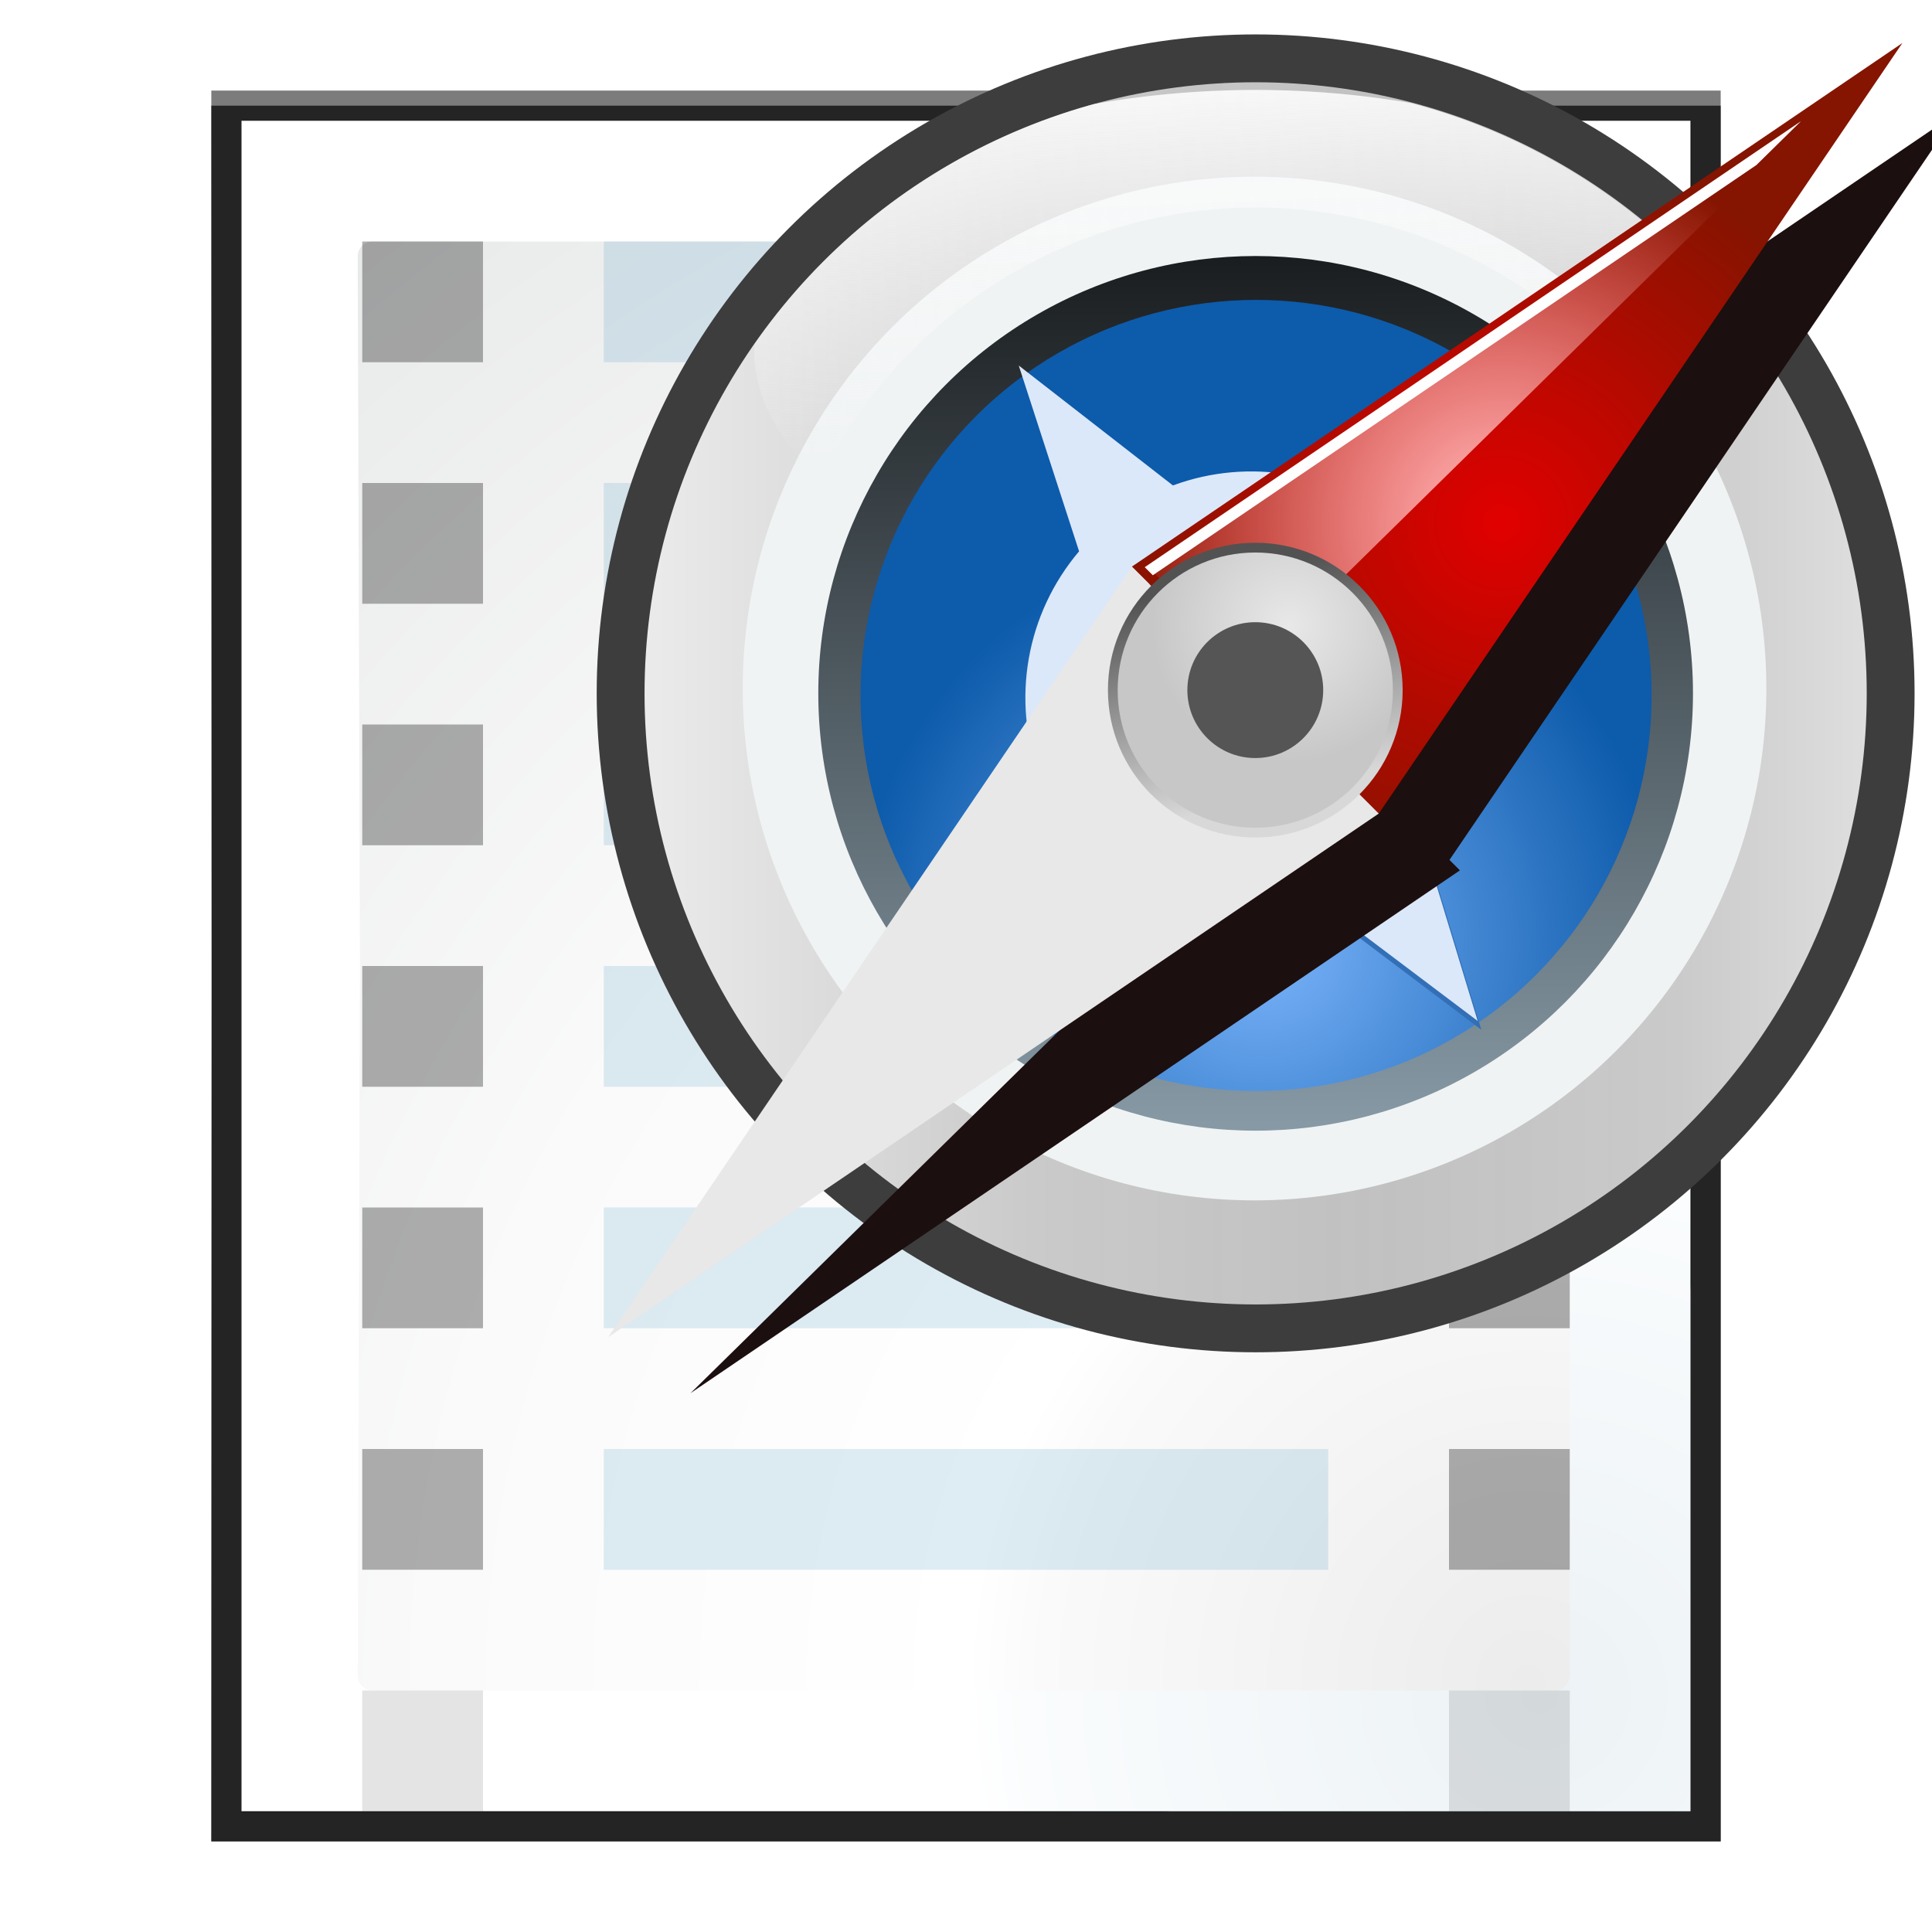 <svg enable-background="new 0 0 128 128" height="128" viewBox="0 0 128 128" width="128" xmlns="http://www.w3.org/2000/svg" xmlns:xlink="http://www.w3.org/1999/xlink"><radialGradient id="a" cx="102" cy="112.305" gradientTransform="matrix(.979 0 0 .982 1.362 1.164)" gradientUnits="userSpaceOnUse" r="139.559"><stop offset="0" stop-color="#ececec"/><stop offset=".236" stop-color="#fafafa"/><stop offset=".272" stop-color="#fff"/><stop offset=".531" stop-color="#fafafa"/><stop offset=".845" stop-color="#ebecec"/><stop offset="1" stop-color="#e1e2e3"/></radialGradient><radialGradient id="b" cx="102" cy="112.305" gradientUnits="userSpaceOnUse" r="139.559"><stop offset="0" stop-color="#ecf2f5"/><stop offset=".243" stop-color="#fafcfd"/><stop offset=".272" stop-color="#fff"/></radialGradient><filter id="c"><feGaussianBlur stdDeviation="1.039"/></filter><filter id="d"><feGaussianBlur stdDeviation=".501"/></filter><linearGradient id="e" gradientUnits="userSpaceOnUse" x1="-35.979" x2="-6.576" y1="278.876" y2="278.876"><stop offset="0" stop-color="#ebebeb"/><stop offset=".316" stop-color="#cacaca"/><stop offset=".587" stop-color="#c7c7c7" stop-opacity=".956"/><stop offset=".846" stop-color="#cacaca"/><stop offset="1" stop-color="#dedede"/></linearGradient><filter id="f" color-interpolation-filters="sRGB" height="1.024" width="1.024" x="-.012" y="-.012"><feGaussianBlur stdDeviation=".128"/></filter><linearGradient id="g" gradientUnits="userSpaceOnUse" x1="-20.823" x2="-20.766" y1="267.826" y2="290.412"><stop offset="0" stop-color="#171a1c"/><stop offset="1" stop-color="#8ca0ac"/></linearGradient><radialGradient id="h" cx="63.029" cy="288.187" gradientUnits="userSpaceOnUse" r="11.437"><stop offset="0" stop-color="#7cb5fc"/><stop offset="1" stop-color="#0d5bab"/></radialGradient><filter id="i" color-interpolation-filters="sRGB" height="1.024" width="1.024" x="-.012" y="-.012"><feGaussianBlur stdDeviation=".112"/></filter><filter id="j" color-interpolation-filters="sRGB" height="1.024" width="1.024" x="-.012" y="-.012"><feGaussianBlur stdDeviation=".087"/></filter><linearGradient id="k" gradientUnits="userSpaceOnUse" x1="-21.229" x2="-20.886" y1="263.574" y2="272.992"><stop offset="0" stop-color="#fcfcfc"/><stop offset="1" stop-color="#fcfcfc" stop-opacity="0"/></linearGradient><radialGradient id="l" cx="67.733" cy="277.95" gradientTransform="matrix(-.897 0 0 -.897 35.589 530.965)" gradientUnits="userSpaceOnUse" r="7.575"><stop offset="0" stop-color="#bfbfbf"/><stop offset="1" stop-color="#dfdfdf" stop-opacity="0"/></radialGradient><filter id="m" color-interpolation-filters="sRGB" height="1.048" width="1.048" x="-.024" y="-.024"><feGaussianBlur stdDeviation=".948"/></filter><radialGradient id="n" cx="21.273" cy="276.883" gradientUnits="userSpaceOnUse" r="6.795"><stop offset="0" stop-color="#e10000"/><stop offset="1" stop-color="#851400"/></radialGradient><radialGradient id="o" cx="21.273" cy="276.883" gradientUnits="userSpaceOnUse" r="6.795"><stop offset="0" stop-color="#ffbfbf"/><stop offset="1" stop-color="#ffbfbf" stop-opacity="0"/></radialGradient><linearGradient id="p" gradientUnits="userSpaceOnUse" x1="16.526" x2="17.476" y1="277.832" y2="281.63"><stop offset="0" stop-color="#525252"/><stop offset="1" stop-color="#d8d8d8"/></linearGradient><radialGradient id="q" cx="17.527" cy="278.682" gradientUnits="userSpaceOnUse" r="2.427"><stop offset="0" stop-color="#e8e8e8"/><stop offset="1" stop-color="#c7c7c7"/></radialGradient><filter id="r" color-interpolation-filters="sRGB" height="1.088" width="1.061" x="-.03" y="-.044"><feGaussianBlur stdDeviation=".62"/></filter><path d="m14 6 .021 58-.021 58h.043 63.678 36.279v-36.072-43.855-36.072h-36.279-63.678z" filter="url(#c)" opacity=".715" stroke-width="1.039"/><path d="m14 7 .021 57.5-.021 57.5h.043 63.678 36.279v-36.072-42.855-36.072h-36.279-63.678z" filter="url(#c)" opacity=".836" stroke-width="1.039"/><path d="m24.92 10.931v108.138l58.676-0c.53 0 1.039-.211 1.414-.586l31.484-31.766c.375-.375.586-.884.586-1.414v-74.372z" filter="url(#d)" opacity=".896" transform="matrix(1.042 0 0 1.036 -9.958 -3.322)"/><path d="m16 8v112h61.172 34.828v-34.828-42.344-34.828h-34.828z" fill="url(#b)"/><path d="m24.68 16c-.539 0-.98.441-.98.982l.15 47.018-.15 47.018c0 .541.441.982.98.982h.299 51.914 26.129c.54 0 .979-.441.979-.982v-26.23-41.574-26.23c0-.541-.438-.982-.979-.982h-26.129-51.914z" fill="url(#a)"/><path d="m40 96h48v8h-48z" fill="#4c9ac3" fill-opacity=".509" fill-rule="evenodd" opacity=".367"/><path d="m40 80h48v8h-48z" fill="#4c9ac3" fill-opacity=".509" fill-rule="evenodd" opacity=".367"/><g fill="#2d2d2d"><path d="m24 16h8v8h-8z" opacity=".381"/><path d="m24 32h8v8h-8z" opacity=".381"/><path d="m24 48h8v8h-8z" opacity=".381"/><path d="m24 64h8v8h-8z" opacity=".381"/><path d="m24 80h8v8h-8z" opacity=".381"/><path d="m24 96h8v8h-8z" opacity=".381"/><path d="m24 112h8v8h-8z" fill-opacity=".332" opacity=".381"/></g><path d="m40 16h48v8h-48z" fill="#4c9ac3" fill-opacity=".509" fill-rule="evenodd" opacity=".367"/><path d="m40 32h48v8h-48z" fill="#4c9ac3" fill-opacity=".509" fill-rule="evenodd" opacity=".367"/><path d="m40 48h48v8h-48z" fill="#4c9ac3" fill-opacity=".509" fill-rule="evenodd" opacity=".367"/><path d="m40 64h48v8h-48z" fill="#4c9ac3" fill-opacity=".509" fill-rule="evenodd" opacity=".367"/><path d="m96 16h8v8h-8z" fill="#2d2d2d" opacity=".381"/><path d="m96 32h8v8h-8z" fill="#2d2d2d" opacity=".381"/><path d="m96 48h8v8h-8z" fill="#2d2d2d" opacity=".381"/><path d="m96 64h8v8h-8z" fill="#2d2d2d" opacity=".381"/><path d="m96 80h8v8h-8z" fill="#2d2d2d" opacity=".381"/><path d="m96 96h8v8h-8z" fill="#2d2d2d" opacity=".381"/><path d="m96 112h8v8h-8z" fill="#2d2d2d" fill-opacity=".332" opacity=".381"/><g transform="matrix(2.754 0 0 2.754 141.786 -722.088)"><circle cx="-21.277" cy="278.876" fill="#3d3d3d" r="15.852"/><circle cx="-21.277" cy="278.876" fill="url(#e)" r="14.701"/><circle cx="62.895" cy="281.238" fill="#f0f3f4" filter="url(#f)" r="12.786" transform="matrix(.963 0 0 .963 -81.871 7.928)"/><circle cx="-21.277" cy="278.876" fill="url(#g)" r="10.521"/><circle cx="62.895" cy="281.238" fill="url(#h)" filter="url(#i)" r="11.169" transform="matrix(.852 0 0 .852 -74.853 39.312)"/><path d="m68.953 290.281-1.443-4.753c1.416-1.67 1.823-3.973 1.065-6.027l2.979-3.969-4.746 1.453c-1.67-1.416-3.973-1.823-6.027-1.064l-4.135-3.215 1.618 4.982c-1.416 1.67-1.823 3.972-1.065 6.026l-2.986 3.96 4.753-1.443c1.67 1.416 3.973 1.823 6.027 1.065zm-3.669-5.25c-1.891 1.324-4.496.864-5.82-1.026-1.324-1.891-.864-4.496 1.026-5.82 1.891-1.324 4.496-.865 5.82 1.026 1.324 1.891.864 4.497-1.026 5.82z" fill="#326fb6" filter="url(#j)" transform="matrix(.897 0 0 .897 -77.698 26.587)"/><g transform="matrix(.345 .345 -.345 .345 22.172 131.966)"><path d="m169.106 279.563-8.056-4.303c-.33-4.012-2.795-7.536-6.451-9.22l-1.287-9.035-4.282 8.06c-4.012.33-7.535 2.796-9.219 6.452l-9.556 1.195 8.581 4.374c.33 4.012 2.795 7.535 6.451 9.219l1.267 9.031 4.303-8.056c4.012-.33 7.535-2.795 9.22-6.451zm-11.596-2.056c-.737 4.179-4.723 6.97-8.902 6.233-4.179-.737-6.97-4.722-6.233-8.901.737-4.179 4.722-6.97 8.901-6.233 4.18.737 6.97 4.722 6.233 8.902z" fill="#dbe8f9"/><path d="m566.443 16.883a31.567 31.567 0 0 0 -31.568 31.568 31.567 31.567 0 0 0 31.568 31.566 31.567 31.567 0 0 0 31.566-31.566 31.567 31.567 0 0 0 -31.566-31.568zm0 2.525a29.042 29.042 0 0 1 29.041 29.043 29.042 29.042 0 0 1 -29.041 29.041 29.042 29.042 0 0 1 -29.043-29.041 29.042 29.042 0 0 1 29.043-29.043z" fill="#f7fcfe" transform="matrix(.265 0 0 .265 0 263.133)"/></g><path d="m-21.277 264.359a12.065 6.263 0 0 0 -3.882.34 14.701 14.701 0 0 0 -8.173 5.773 12.065 6.263 0 0 0 -.01.15 12.065 6.263 0 0 0 1.593 3.094 11.688 11.688 0 0 1 10.473-6.529 11.688 11.688 0 0 1 10.481 6.528 12.065 6.263 0 0 0 1.584-3.093 12.065 6.263 0 0 0 -.013-.135 14.701 14.701 0 0 0 -8.323-5.813 12.065 6.263 0 0 0 -3.729-.315z" fill="url(#k)"/><path d="m-32.245 290.089 13.59-9.235-2.08-2.08z" fill="url(#l)"/><g transform="matrix(1.364 0 0 1.364 -44.382 -102.894)"><path d="m285.033 23.582-57.256 38.908 10.09 10.092-47.125 46.326 57.258-38.908-.777-.777z" fill="#1c0f0f" filter="url(#m)" transform="matrix(.237 0 0 .237 -38.234 264.052)"/><path d="m28.346 268.42-13.59 9.235 4.355 4.355z" fill="url(#n)"/><path d="m5.521 291.245 9.235-13.59 4.355 4.355z" fill="#e8e8e8"/><path d="m26.657 269.806-11.593 7.879 1.775 1.773z" fill="url(#o)"/><circle cx="16.933" cy="279.833" fill="url(#p)" r="2.599"/><circle cx="16.933" cy="279.833" fill="url(#q)" r="2.427"/><circle cx="16.933" cy="279.833" fill="#555" r="1.198"/><path d="m278.682 26.182-48.846 33.197.602.6 44.918-30.527z" fill="#fefefe" filter="url(#r)" transform="matrix(.237 0 0 .237 -39.488 263.592)"/></g></g></svg>